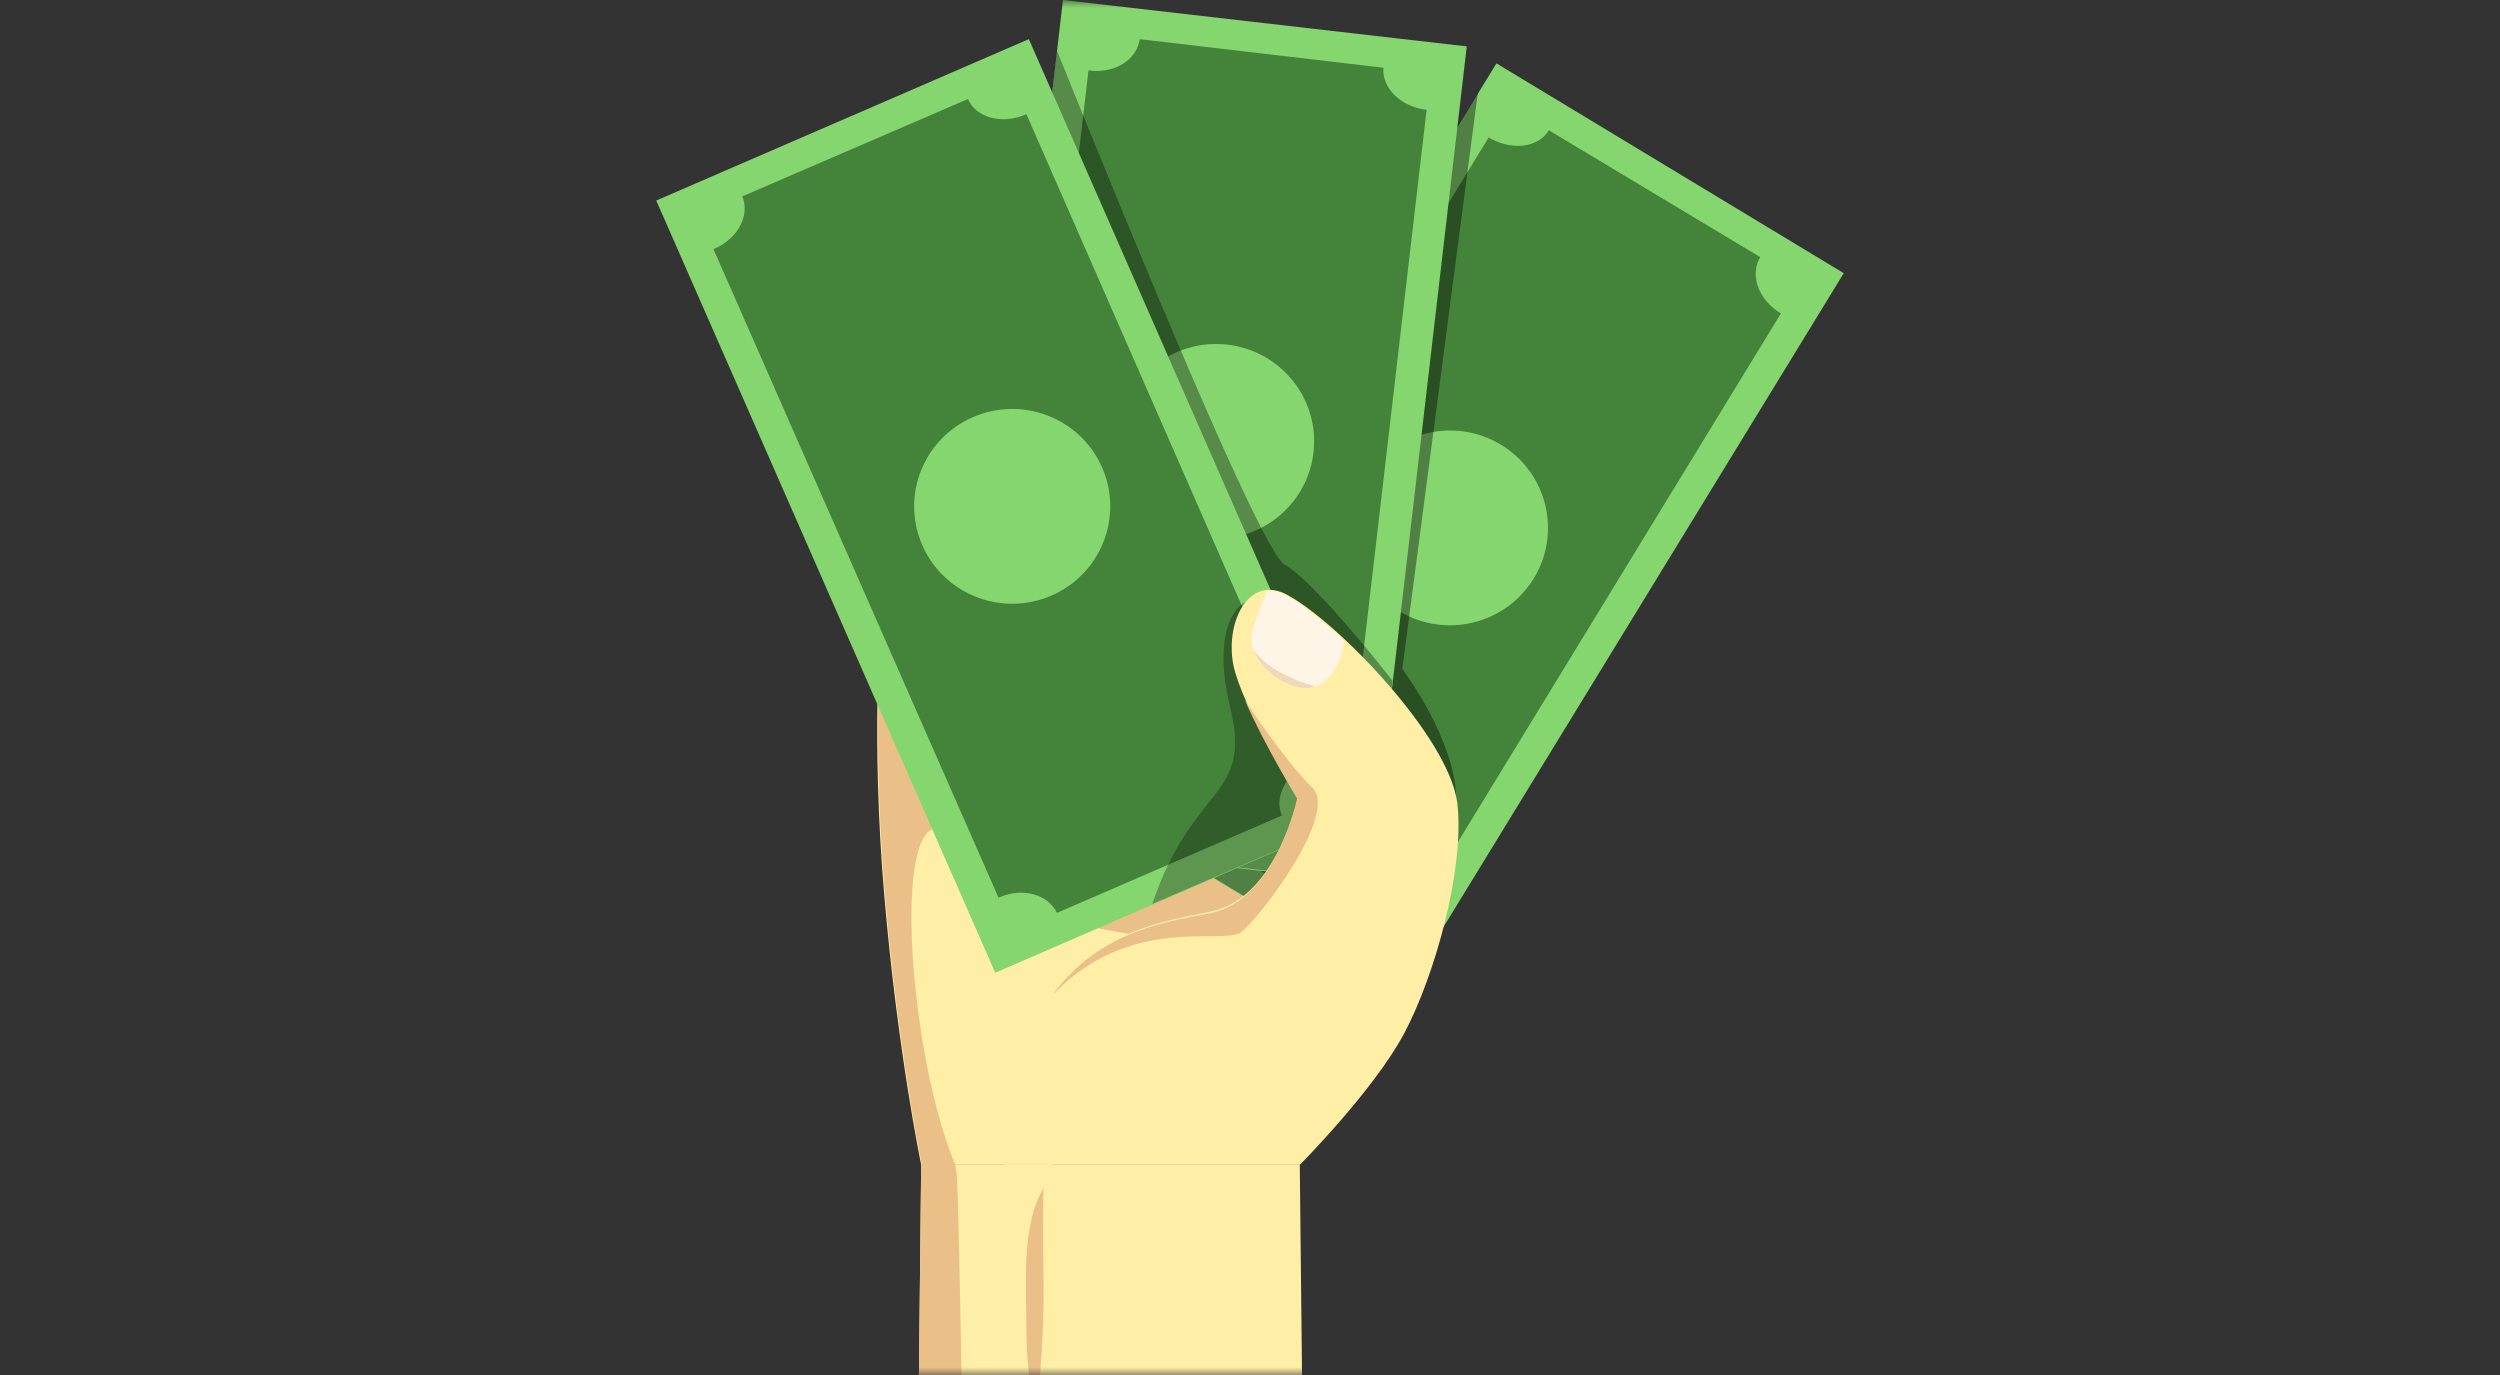<svg width="160" height="88" viewBox="0 0 160 88" fill="none" xmlns="http://www.w3.org/2000/svg">
<rect x="0" y="0" width="160" height="88" fill="#333333" stroke="none"/>
<mask id="mask0" mask-type="alpha" maskUnits="userSpaceOnUse" x="0" y="0" width="160" height="89">
<path d="M0 4C0 1.791 1.791 6.10352e-05 4 6.10352e-05H156C158.209 6.10352e-05 160 1.791 160 4V88H0V4Z" fill="#F2F2F2"/>
</mask>
<g mask="url(#mask0)">
<path d="M58.955 74.55L57.574 204L84.568 204L83.186 74.55L58.955 74.55Z" fill="#FFEEA6"/>
<path d="M81.23 15.085C82.266 15.256 91.763 28.464 91.36 33.324C90.957 38.127 88.655 47.962 88.655 47.962L82.554 66.831L67.359 74.55L58.956 74.55C58.956 74.55 57.459 67.402 56.596 57.339C55.733 47.276 56.366 40.129 56.366 40.129C56.366 40.129 59.359 25.72 59.934 23.604C60.567 21.489 72.597 21.317 72.597 21.317C72.597 21.317 77.719 14.456 81.23 15.085Z" fill="#FFEEA6"/>
<path d="M61.143 74.55C57.632 66.316 56.538 44.989 63.042 56.138C65.575 60.484 84.338 60.827 84.338 60.827L62.927 22.232C61.373 22.575 60.164 23.032 59.992 23.661C59.358 25.777 56.423 40.186 56.423 40.186C56.423 40.186 55.79 47.333 56.653 57.396C57.517 67.46 59.013 74.607 59.013 74.607L61.143 74.607L61.143 74.55Z" fill="#EAC088"/>
<path d="M89.798 63.552L118 17.484L95.772 4.056L67.571 50.124L89.798 63.552Z" fill="#86D670"/>
<path d="M72.999 51.107L86.468 59.226C87.158 58.082 88.885 57.911 90.324 58.769L113.979 20.059C112.541 19.201 111.965 17.601 112.656 16.457L99.13 8.338C98.439 9.481 96.713 9.653 95.274 8.795L71.618 47.447C73.057 48.362 73.69 49.963 72.999 51.107Z" fill="#44843A"/>
<path d="M89.538 39.11C92.498 40.899 96.358 39.965 98.158 37.024C99.958 34.083 99.018 30.249 96.058 28.46C93.097 26.672 89.238 27.606 87.438 30.547C85.637 33.488 86.578 37.322 89.538 39.11Z" fill="#86D670"/>
<path opacity="0.4" d="M67.589 50.078L86.871 61.742C89.748 58.311 93.144 53.68 93.202 51.336C93.259 47.447 89.748 42.816 89.748 42.816L94.583 5.936L67.589 50.078Z" fill="black"/>
<path d="M87.636 56.532L93.873 2.97L68.029 2.76284e-05L61.792 53.563L87.636 56.532Z" fill="#86D670"/>
<path d="M67.129 52.193L82.784 53.966C82.957 52.651 84.396 51.736 86.065 51.964L91.303 7.023C89.634 6.851 88.425 5.593 88.54 4.335L72.942 2.506C72.77 3.821 71.331 4.736 69.662 4.507L64.424 49.449C66.035 49.677 67.302 50.878 67.129 52.193Z" fill="#44843A"/>
<path d="M77.11 34.439C80.552 34.835 83.665 32.383 84.063 28.964C84.461 25.545 81.993 22.452 78.552 22.057C75.11 21.661 71.997 24.113 71.599 27.532C71.2 30.951 73.668 34.044 77.11 34.439Z" fill="#86D670"/>
<path opacity="0.35" d="M61.776 53.508L87.619 56.481L89.115 43.559C87.906 42.016 83.993 37.155 82.209 36.126C80.712 35.269 72.424 15.085 67.647 3.249L61.776 53.508Z" fill="black"/>
<path d="M87.54 51.926L65.846 2.504L42 12.834L63.694 62.256L87.54 51.926Z" fill="#86D670"/>
<path d="M67.647 58.425L82.036 52.193C81.518 50.992 82.324 49.449 83.878 48.82L65.69 7.309C64.136 7.995 62.467 7.537 61.949 6.337L47.502 12.569C48.02 13.77 47.215 15.313 45.66 15.942L63.906 57.453C65.402 56.767 67.072 57.225 67.647 58.425Z" fill="#44843A"/>
<path d="M59.031 34.898C60.416 38.052 64.113 39.495 67.289 38.119C70.465 36.743 71.917 33.07 70.532 29.915C69.147 26.76 65.45 25.318 62.274 26.694C59.098 28.07 57.646 31.742 59.031 34.898Z" fill="#86D670"/>
<path opacity="0.3" d="M87.561 51.907L81.403 37.956L79.619 38.585C79.619 38.585 77.374 39.671 78.755 45.389C80.137 51.107 76.281 50.249 73.748 57.854L87.561 51.907Z" fill="black"/>
<path d="M83.187 74.55C83.187 74.55 87.907 69.804 89.864 66.144C91.82 62.485 93.777 55.51 93.259 51.336C92.684 47.161 85.662 39.843 82.381 38.07C79.964 36.755 78.41 39.728 78.928 42.53C79.503 45.332 83.072 50.992 83.072 50.992C83.072 50.992 81.748 57.396 77.604 58.311C73.805 59.169 64.884 59.741 64.308 74.55L83.187 74.55Z" fill="#FFEEA6"/>
<path d="M81.115 37.784C81.46 37.784 81.863 37.842 82.266 38.07C83.245 38.585 84.568 39.671 86.007 40.986C86.007 40.986 85.892 43.502 83.878 44.017C82.554 44.303 79.504 42.359 80.194 40.243C80.54 39.214 80.885 38.299 81.115 37.784Z" fill="#FFF5E6"/>
<path d="M79.676 44.817C79.676 44.817 82.266 48.763 83.993 50.421C85.719 52.079 80.539 58.883 79.388 59.683C78.237 60.484 72.309 58.483 67.359 63.686C70.467 59.398 75.071 58.94 77.546 58.425C81.69 57.511 83.014 51.107 83.014 51.107C83.014 51.107 80.885 47.619 79.676 44.817Z" fill="#EAC088"/>
<path d="M82.554 43.331C83.187 43.674 84.108 43.902 84.165 43.902C84.05 43.959 83.993 43.959 83.878 44.017C82.842 44.245 80.827 43.159 80.252 41.672C81.23 42.759 81.863 42.987 82.554 43.331Z" fill="#EFD9BB"/>
<path d="M66.207 204C62.639 183.53 61.603 81.068 61.258 75.75C61.258 75.35 61.2 74.95 61.143 74.55L58.955 74.55L57.574 204L66.207 204Z" fill="#EAC088"/>
<path d="M66.784 76.036C66.784 76.036 66.726 77.637 66.784 82.097C66.841 86.557 66.323 90.159 66.323 90.159C66.323 90.159 65.69 88.215 65.69 85.242C65.69 82.269 65.345 78.438 66.784 76.036Z" fill="#EAC088"/>
</g>
</svg>
